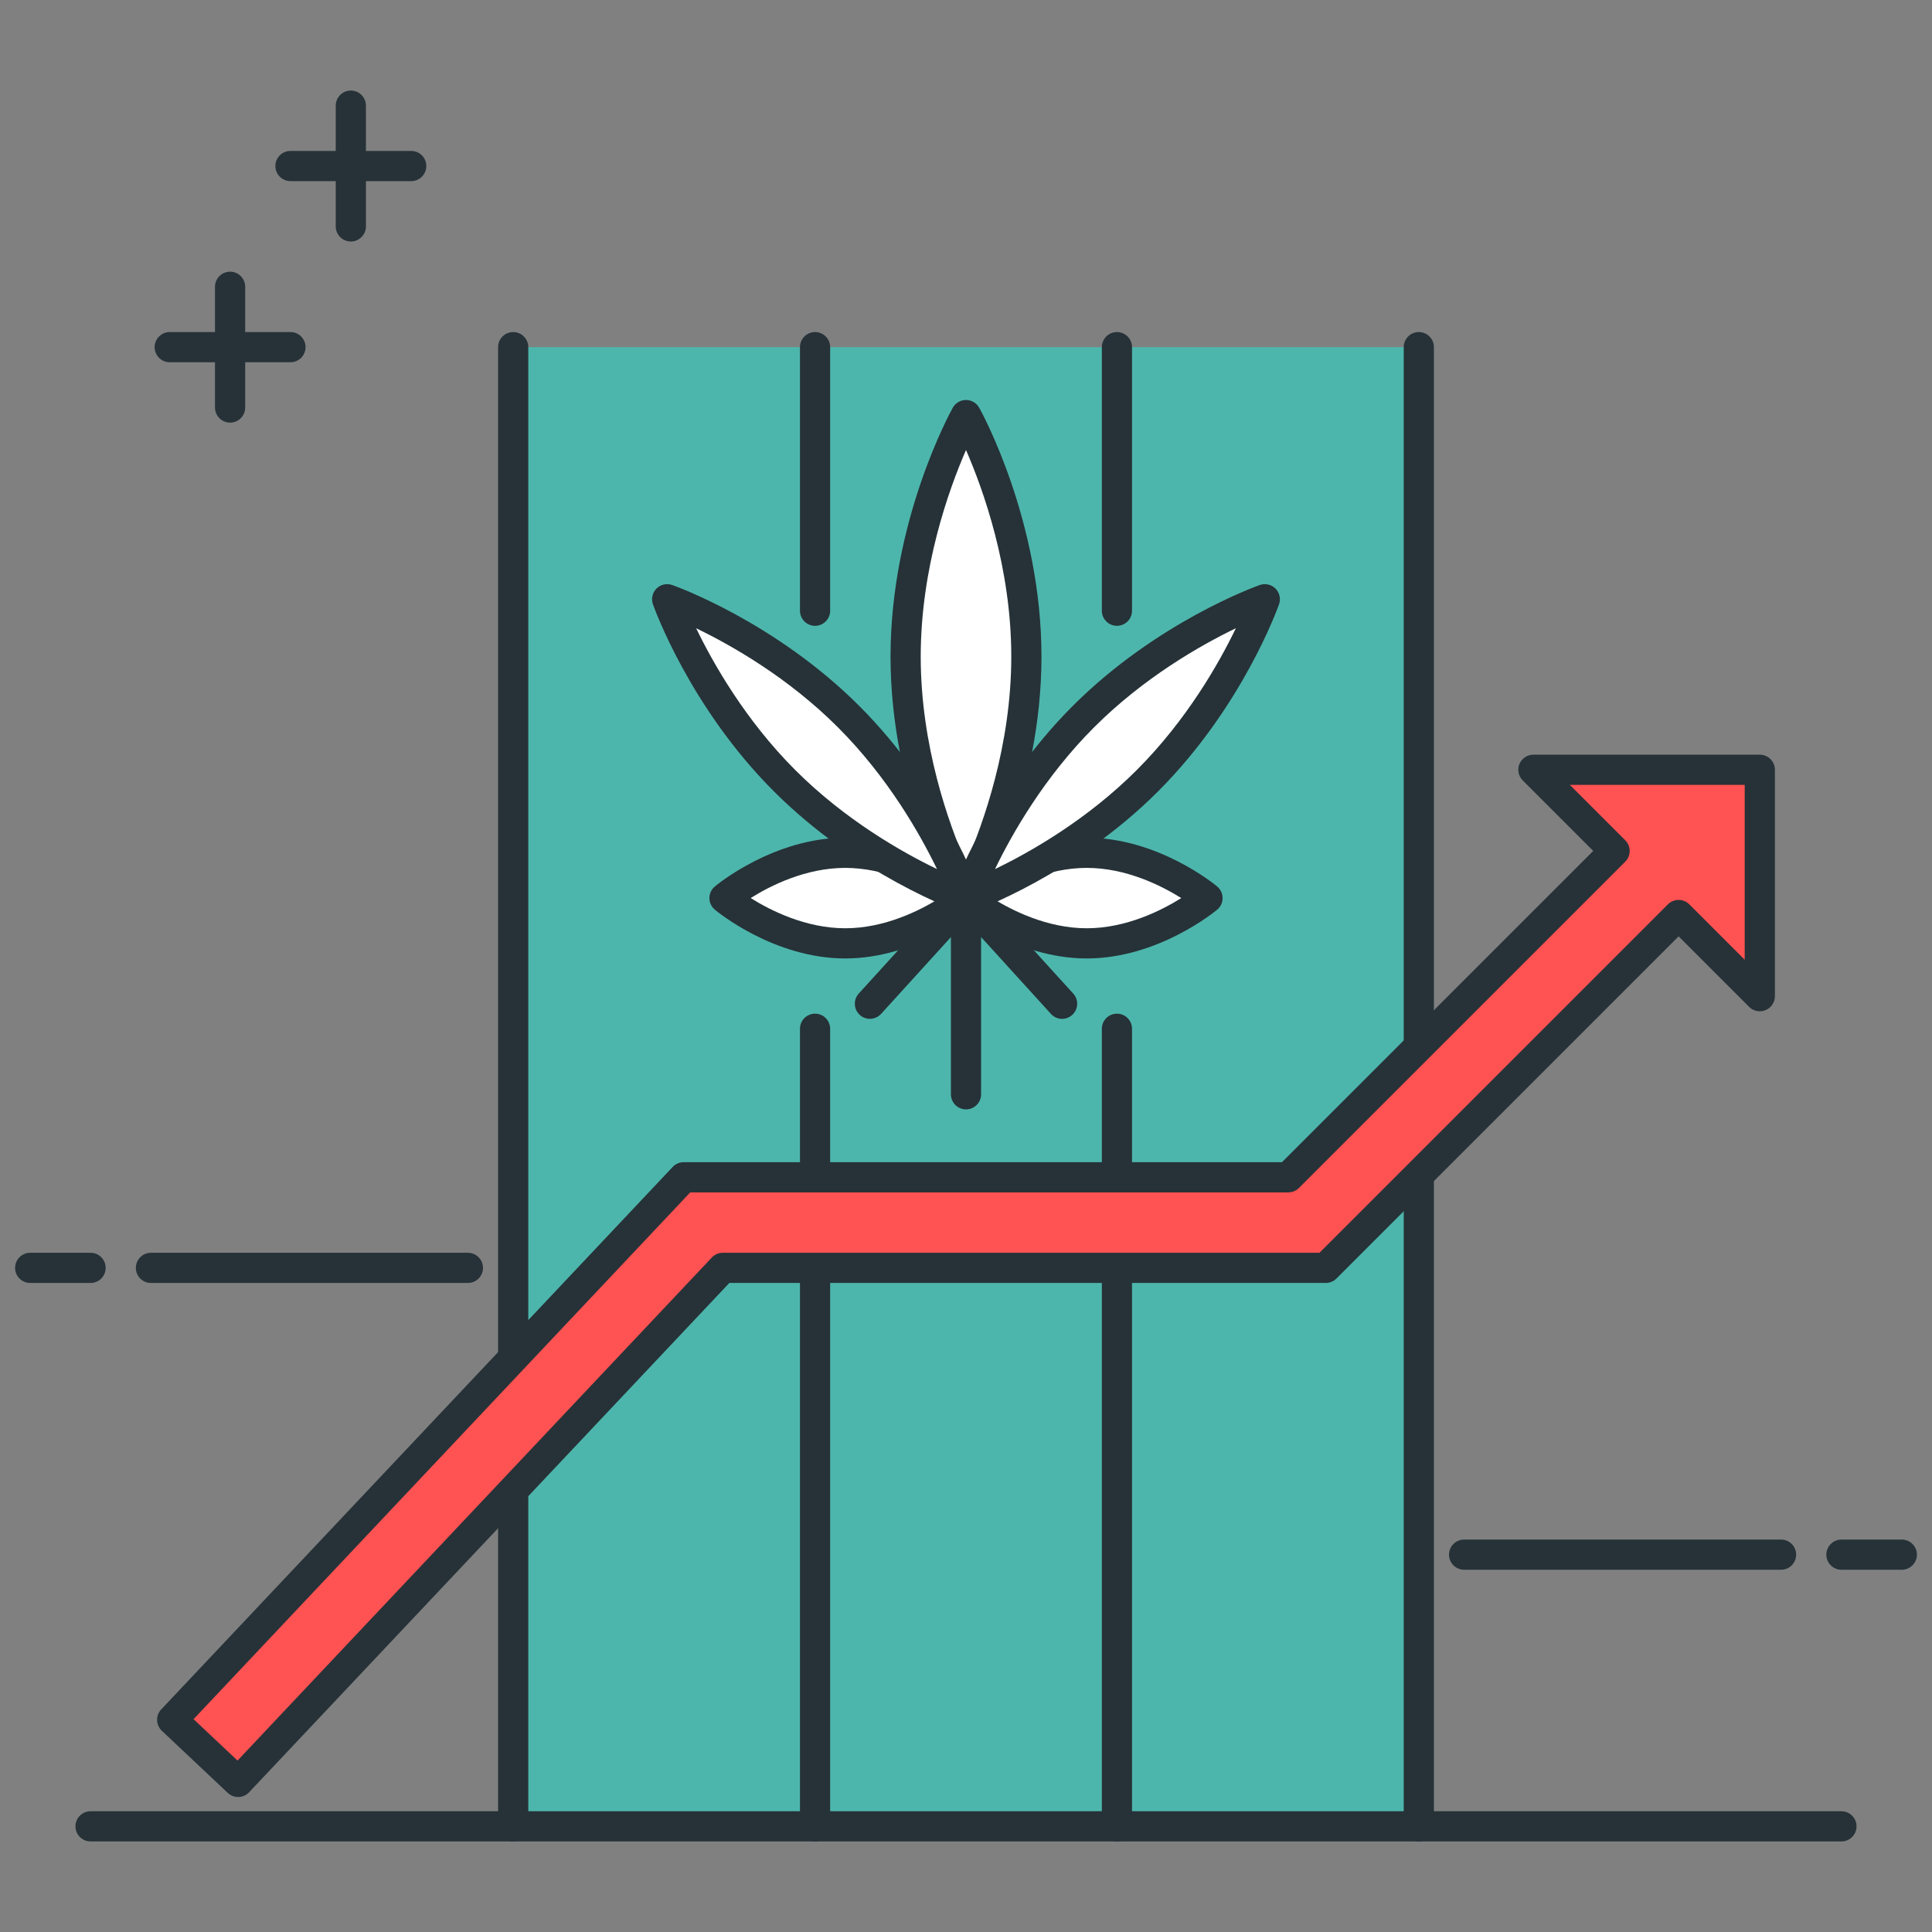 <?xml version="1.0" encoding="utf-8"?>
<!-- Generator: Adobe Illustrator 22.0.0, SVG Export Plug-In . SVG Version: 6.00 Build 0)  -->
<svg version="1.1" id="Layer_1" xmlns="http://www.w3.org/2000/svg" xmlns:xlink="http://www.w3.org/1999/xlink" x="0px" y="0px"
	 viewBox="0 0 64 64" style="enable-background:new 0 0 64 64;" xml:space="preserve">
<rect x="0" y="0" width="64" height="64" fill="#808080" stroke="none"/>
<style type="text/css">
	.st0{fill:#263238;}
	.st1{fill:#4FC3F7;}
	.st2{fill:#4DB6AC;}
	.st3{fill:#FF5252;}
	.st4{fill:#FFFFFF;}
	.st5{fill:#FFD740;}
	.st6{fill:#40C4FF;}
</style>
<g>
	<g>
		<rect x="17" y="11.5" class="st2" width="30" height="49"/>
	</g>
	<g>
		<path class="st0" d="M27,20.731c-0.276,0-0.5-0.224-0.5-0.5V11.5c0-0.276,0.224-0.5,0.5-0.5s0.5,0.224,0.5,0.5v8.731
			C27.5,20.508,27.277,20.731,27,20.731z"/>
	</g>
	<g>
		<path class="st0" d="M27,61c-0.276,0-0.5-0.224-0.5-0.5V34.079c0-0.276,0.224-0.5,0.5-0.5s0.5,0.224,0.5,0.5V60.5
			C27.5,60.776,27.277,61,27,61z"/>
	</g>
	<g>
		<path class="st0" d="M37,20.731c-0.276,0-0.5-0.224-0.5-0.5V11.5c0-0.276,0.224-0.5,0.5-0.5s0.5,0.224,0.5,0.5v8.731
			C37.5,20.508,37.276,20.731,37,20.731z"/>
	</g>
	<g>
		<path class="st0" d="M37,61c-0.276,0-0.5-0.224-0.5-0.5V34.079c0-0.276,0.224-0.5,0.5-0.5s0.5,0.224,0.5,0.5V60.5
			C37.5,60.776,37.276,61,37,61z"/>
	</g>
	<g>
		<path class="st0" d="M47,61c-0.276,0-0.5-0.224-0.5-0.5v-49c0-0.276,0.224-0.5,0.5-0.5s0.5,0.224,0.5,0.5v49
			C47.5,60.776,47.276,61,47,61z"/>
	</g>
	<g>
		<path class="st0" d="M17,61c-0.276,0-0.5-0.224-0.5-0.5v-49c0-0.276,0.224-0.5,0.5-0.5s0.5,0.224,0.5,0.5v49
			C17.5,60.776,17.277,61,17,61z"/>
	</g>
	<g>
		<path class="st0" d="M13.622,6h-4c-0.276,0-0.5-0.224-0.5-0.5S9.345,5,9.622,5h4c0.276,0,0.5,0.224,0.5,0.5S13.898,6,13.622,6z"/>
	</g>
	<g>
		<path class="st0" d="M11.622,8c-0.276,0-0.5-0.224-0.5-0.5v-4c0-0.276,0.224-0.5,0.5-0.5s0.5,0.224,0.5,0.5v4
			C12.122,7.776,11.898,8,11.622,8z"/>
	</g>
	<g>
		<path class="st0" d="M9.622,12h-4c-0.276,0-0.5-0.224-0.5-0.5s0.224-0.5,0.5-0.5h4c0.276,0,0.5,0.224,0.5,0.5S9.898,12,9.622,12z"
			/>
	</g>
	<g>
		<path class="st0" d="M7.622,14c-0.276,0-0.5-0.224-0.5-0.5v-4c0-0.276,0.224-0.5,0.5-0.5s0.5,0.224,0.5,0.5v4
			C8.122,13.776,7.898,14,7.622,14z"/>
	</g>
	<g>
		<path class="st0" d="M61,61H3c-0.276,0-0.5-0.224-0.5-0.5S2.724,60,3,60h58c0.276,0,0.5,0.224,0.5,0.5S61.276,61,61,61z"/>
	</g>
	<g>
		<polygon class="st3" points="50.796,25.5 53.486,28.189 42.675,39 22.649,39 5.704,56.971 7.888,59.029 23.944,42 43.917,42 
			55.607,30.311 58.296,33 58.296,25.5 		"/>
		<path class="st0" d="M7.888,59.528c-0.123,0-0.246-0.045-0.343-0.136l-2.184-2.058c-0.097-0.092-0.153-0.217-0.157-0.35
			s0.045-0.261,0.136-0.357l16.944-17.971c0.094-0.101,0.226-0.157,0.364-0.157h19.819l10.311-10.311l-2.336-2.336
			c-0.143-0.143-0.186-0.358-0.108-0.545S50.594,25,50.796,25h7.5c0.276,0,0.5,0.224,0.5,0.5V33c0,0.202-0.122,0.385-0.309,0.462
			c-0.185,0.077-0.401,0.036-0.545-0.108l-2.336-2.336L44.271,42.354c-0.094,0.094-0.221,0.146-0.354,0.146H24.16L8.252,59.371
			C8.154,59.476,8.021,59.528,7.888,59.528z M6.412,56.95l1.456,1.371L23.58,41.657c0.094-0.101,0.226-0.157,0.364-0.157H43.71
			l11.543-11.543c0.195-0.195,0.512-0.195,0.707,0l1.836,1.836V26h-5.793l1.836,1.836c0.195,0.195,0.195,0.512,0,0.707
			L43.028,39.354c-0.094,0.094-0.221,0.146-0.354,0.146h-19.81L6.412,56.95z"/>
	</g>
	<g>
		<path class="st0" d="M28.817,33.75c-0.12,0-0.241-0.043-0.336-0.13c-0.204-0.187-0.219-0.502-0.034-0.707l3.184-3.5
			C31.726,29.31,31.86,29.25,32,29.25l0,0c0.141,0,0.275,0.06,0.37,0.164l3.183,3.5c0.186,0.204,0.171,0.521-0.034,0.706
			c-0.204,0.187-0.52,0.173-0.706-0.034L32,30.493l-2.813,3.094C29.088,33.695,28.953,33.75,28.817,33.75z"/>
	</g>
	<g>
		<path class="st0" d="M32,36.75c-0.276,0-0.5-0.224-0.5-0.5v-6.5c0-0.276,0.224-0.5,0.5-0.5s0.5,0.224,0.5,0.5v6.5
			C32.5,36.526,32.277,36.75,32,36.75z"/>
	</g>
	<g>
		<path class="st4" d="M34,21.75c0,4.418-2,8-2,8s-2-3.582-2-8s2-8,2-8S34,17.332,34,21.75z"/>
		<path class="st0" d="M32,30.25c-0.181,0-0.348-0.098-0.437-0.256c-0.084-0.151-2.063-3.748-2.063-8.244s1.979-8.093,2.063-8.244
			c0.088-0.158,0.255-0.256,0.437-0.256l0,0c0.181,0,0.348,0.098,0.437,0.256c0.084,0.151,2.063,3.748,2.063,8.244
			s-1.979,8.093-2.063,8.244C32.349,30.152,32.182,30.25,32,30.25z M32,14.908c-0.571,1.312-1.5,3.899-1.5,6.842
			c0,2.949,0.928,5.533,1.5,6.843c0.571-1.312,1.5-3.899,1.5-6.843C33.5,18.808,32.572,16.221,32,14.908z"/>
	</g>
	<g>
		<path class="st4" d="M36,31.25c-2.209,0-4-1.5-4-1.5s1.791-1.5,4-1.5c2.209,0,4,1.5,4,1.5S38.209,31.25,36,31.25z"/>
		<path class="st0" d="M36,31.75c-2.363,0-4.242-1.551-4.321-1.617c-0.113-0.095-0.179-0.235-0.179-0.383s0.065-0.288,0.179-0.383
			c0.079-0.066,1.958-1.617,4.321-1.617s4.242,1.551,4.321,1.616c0.113,0.096,0.179,0.235,0.179,0.384s-0.065,0.288-0.179,0.384
			C40.242,30.199,38.363,31.75,36,31.75z M32.869,29.75c0.653,0.409,1.822,1,3.131,1s2.478-0.591,3.131-1
			c-0.653-0.409-1.822-1-3.131-1S33.522,29.341,32.869,29.75z"/>
	</g>
	<g>
		<path class="st4" d="M28,31.25c2.209,0,4-1.5,4-1.5s-1.791-1.5-4-1.5s-4,1.5-4,1.5S25.791,31.25,28,31.25z"/>
		<path class="st0" d="M28,31.75c-2.364,0-4.242-1.551-4.321-1.617c-0.113-0.095-0.179-0.235-0.179-0.383s0.065-0.288,0.179-0.383
			c0.079-0.066,1.957-1.617,4.321-1.617c2.364,0,4.242,1.551,4.321,1.616c0.114,0.096,0.179,0.235,0.179,0.384
			s-0.065,0.288-0.179,0.384C32.243,30.199,30.364,31.75,28,31.75z M24.868,29.749c0.653,0.41,1.823,1.001,3.132,1.001
			c1.308,0,2.478-0.591,3.131-1c-0.653-0.409-1.823-1-3.131-1C26.685,28.75,25.519,29.34,24.868,29.749z"/>
	</g>
	<g>
		<path class="st4" d="M38.011,25.861C35.277,28.595,32,29.75,32,29.75s1.155-3.277,3.889-6.01c2.734-2.734,6.01-3.889,6.01-3.889
			S40.744,23.127,38.011,25.861z"/>
		<path class="st0" d="M32,30.25c-0.13,0-0.258-0.051-0.354-0.146c-0.136-0.136-0.182-0.338-0.118-0.52
			c0.049-0.139,1.225-3.416,4.007-6.198c2.781-2.781,6.059-3.958,6.197-4.007c0.18-0.062,0.383-0.019,0.52,0.118
			c0.136,0.136,0.182,0.338,0.118,0.52c-0.049,0.139-1.226,3.416-4.007,6.198l0,0c-2.781,2.781-6.06,3.958-6.198,4.007
			C32.112,30.24,32.056,30.25,32,30.25z M40.94,20.811c-1.166,0.563-3.044,1.629-4.697,3.282s-2.719,3.531-3.282,4.696
			c1.166-0.562,3.043-1.628,4.696-3.281C39.314,23.85,40.378,21.975,40.94,20.811z M38.011,25.861h0.01H38.011z"/>
	</g>
	<g>
		<path class="st4" d="M25.99,25.861C28.724,28.595,32,29.75,32,29.75s-1.155-3.277-3.889-6.01s-6.01-3.889-6.01-3.889
			S23.256,23.127,25.99,25.861z"/>
		<path class="st0" d="M32,30.25c-0.056,0-0.112-0.01-0.166-0.028c-0.138-0.049-3.416-1.226-6.198-4.007l0,0
			c-2.782-2.782-3.958-6.06-4.007-6.198c-0.064-0.182-0.018-0.384,0.118-0.52c0.135-0.137,0.338-0.182,0.52-0.118
			c0.138,0.049,3.416,1.226,6.198,4.007c2.782,2.782,3.958,6.06,4.007,6.198c0.064,0.182,0.018,0.384-0.118,0.52
			C32.259,30.199,32.131,30.25,32,30.25z M26.343,25.508c1.653,1.653,3.531,2.719,4.696,3.281c-0.563-1.165-1.629-3.043-3.282-4.696
			c-1.653-1.653-3.531-2.719-4.696-3.281C23.625,21.977,24.69,23.854,26.343,25.508L26.343,25.508z"/>
	</g>
	<g>
		<path class="st0" d="M3,42.5H1c-0.276,0-0.5-0.224-0.5-0.5s0.224-0.5,0.5-0.5h2c0.276,0,0.5,0.224,0.5,0.5S3.277,42.5,3,42.5z"/>
	</g>
	<g>
		<path class="st0" d="M15.5,42.5H5c-0.276,0-0.5-0.224-0.5-0.5s0.224-0.5,0.5-0.5h10.5c0.276,0,0.5,0.224,0.5,0.5
			S15.777,42.5,15.5,42.5z"/>
	</g>
	<g>
		<path class="st0" d="M63,52h-2c-0.276,0-0.5-0.224-0.5-0.5S60.724,51,61,51h2c0.276,0,0.5,0.224,0.5,0.5S63.276,52,63,52z"/>
	</g>
	<g>
		<path class="st0" d="M59,52H48.5c-0.276,0-0.5-0.224-0.5-0.5s0.224-0.5,0.5-0.5H59c0.276,0,0.5,0.224,0.5,0.5S59.276,52,59,52z"/>
	</g>
</g>
</svg>
